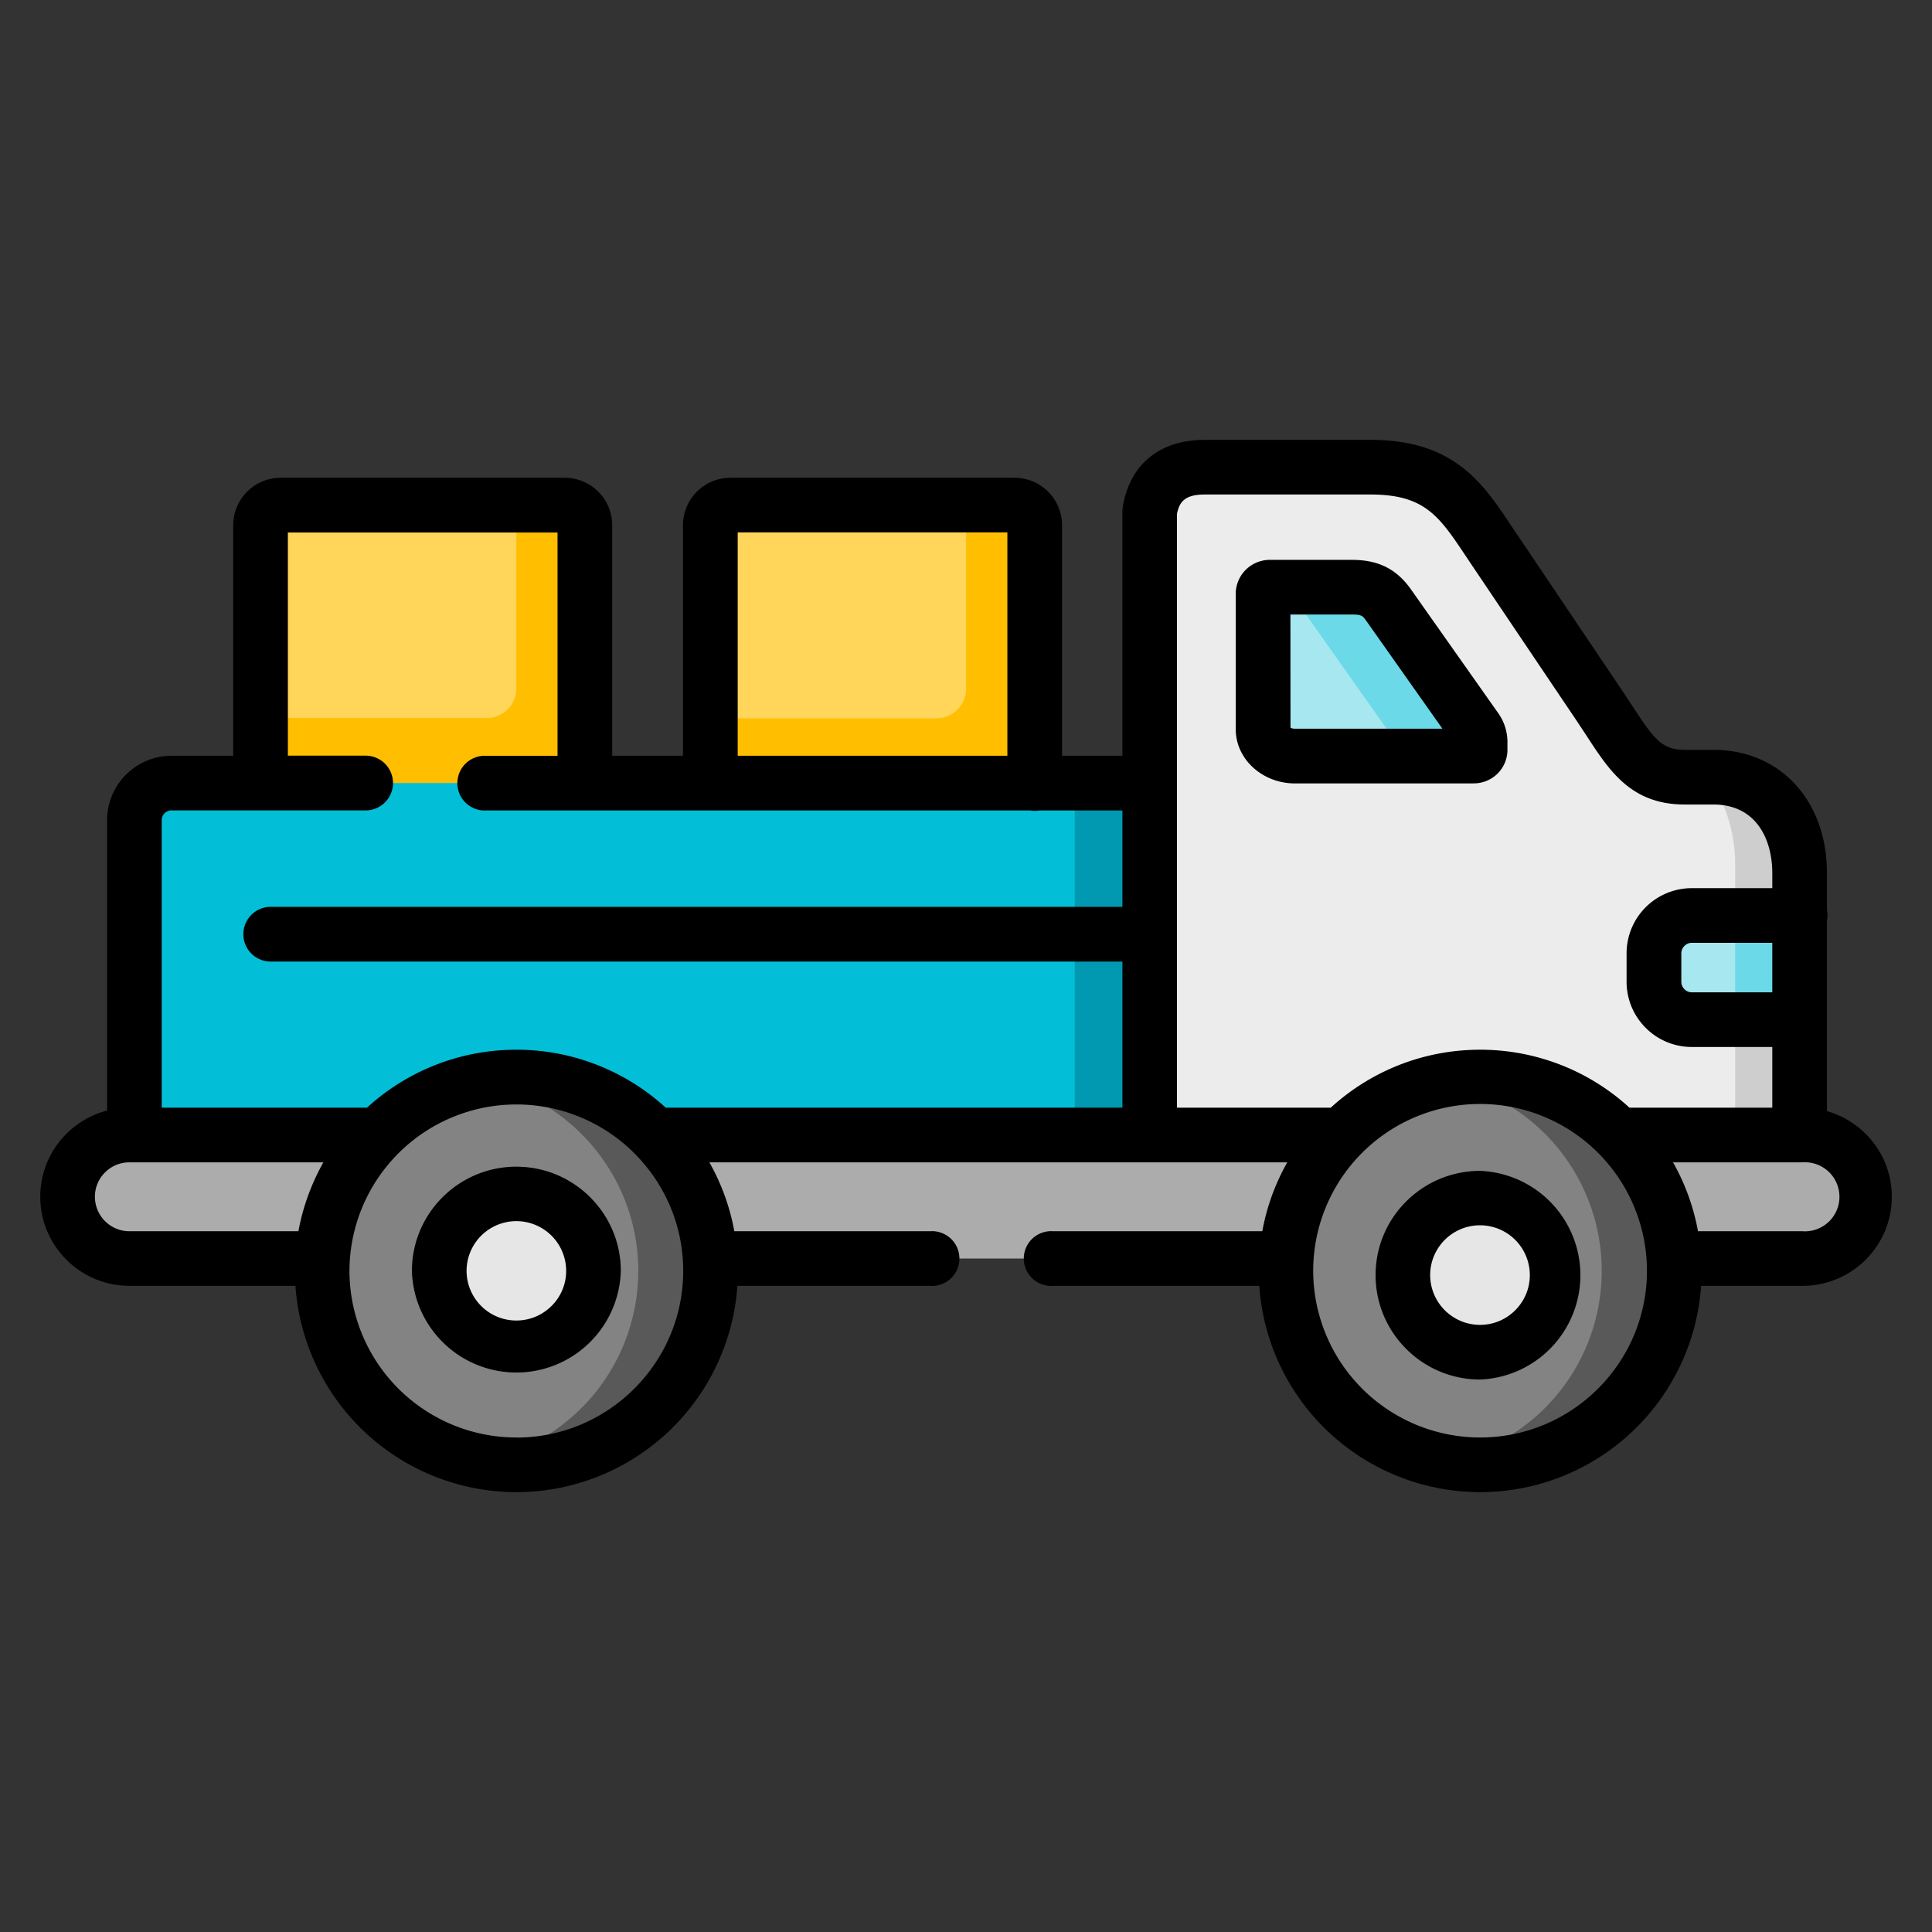<svg width="24" height="24" fill="none" xmlns="http://www.w3.org/2000/svg">
  <rect width="100%" height="100%" fill="#333333" stroke="none"/>
  <defs/>
  <g fill-rule="evenodd" clip-rule="evenodd">
    <path d="M9.073 6.275a.25.25 0 00-.25.249v3.203l1.991.685 2.039-.685V6.524a.25.25 0 00-.25-.25h-3.53z" fill="#FFD659"/>
    <path d="M8.823 9.732h4.03V6.524a.25.25 0 00-.25-.25h-.852a.25.25 0 01.25.25v2.034c0 .2-.166.366-.368.366h-2.81v.808z" fill="#FFBF00"/>
    <path d="M7.016 6.275h-3.53a.25.25 0 00-.25.249v3.203l1.95.805 2.08-.805V6.524a.25.25 0 00-.25-.25z" fill="#FFD659"/>
    <path d="M3.236 9.727h4.03V6.523a.25.25 0 00-.25-.248h-.852a.25.25 0 01.25.249v2.029a.367.367 0 01-.367.366h-2.81v.808z" fill="#FFBF00"/>
    <path d="M2.6 9.727h-.468a.462.462 0 00-.463.463v3.91l5.765.766 6.847-.766.893-1.993-.893-2.38H2.6z" fill="#03BED7"/>
    <path d="M13.35 14.1h.931V9.727h-.93V14.1z" fill="#0099B1"/>
    <path d="M14.281 6.354V14.1l4.105.784 3.904-.784h.065v-3.253c0-.697-.409-1.192-1.073-1.192h-.354c-.551 0-.717-.38-1.062-.891l-1.311-1.948c-.377-.559-.619-1.013-1.53-1.013h-2.059c-.545 0-.654.362-.685.55z" fill="#ECECEC"/>
    <path d="M15.688 7.367l.002 1.692c0 .163.152.333.396.333h2.217c.046-.003.083-.032.083-.068v-.09a.287.287 0 00-.06-.19L17.25 7.52c-.111-.158-.23-.226-.454-.226h-1.01c-.053 0-.096.032-.098.073z" fill="#A6E7F0"/>
    <path d="M16.796 7.294H15.69c.223 0 .342.068.454.227l1.076 1.524c.047.065.06.117.06.19v.09c0 .035-.037.065-.083.067h1.107c.046-.003.083-.032.083-.068v-.09a.287.287 0 00-.06-.19L17.25 7.52c-.111-.158-.23-.226-.454-.226z" fill="#6BD9E7"/>
    <path d="M21.015 11.372a.472.472 0 00-.47.47v.354c0 .258.211.47.47.47h1.34v-1.294h-1.34z" fill="#A6E7F0"/>
    <path d="M21.555 11.372h.8v1.294h-.8v-1.294z" fill="#6BD9E7"/>
    <path d="M21.202 9.655c.227.282.353.685.353 1.072v.645h.8v-.525c0-.697-.408-1.192-1.073-1.192h-.08zM21.555 12.666h.8V14.1h-.8v-1.434z" fill="#CECECE"/>
    <path d="M6.04 14.1H1.608a.769.769 0 00-.768.766.77.77 0 00.768.768h3.748A2.399 2.399 0 016.04 14.1zM14.282 14.1H7.236c.395.4.65.938.688 1.534h8.055a2.398 2.398 0 01.686-1.534h-2.383zM22.29 14.1H18.76c.394.4.649.938.686 1.534h2.946a.77.77 0 00.769-.768.77.77 0 00-.77-.766h-.1z" fill="#ACACAC"/>
    <path d="M6.413 13.379c-.673 0-1.282.276-1.72.72a2.4 2.4 0 00-.692 1.689c0 1.33 1.08 2.409 2.412 2.409a2.41 2.41 0 002.408-2.563 2.406 2.406 0 00-2.407-2.255zM18.386 13.379a2.408 2.408 0 100 4.818 2.41 2.41 0 002.413-2.41c0-.051-.003-.102-.005-.153a2.4 2.4 0 00-.688-1.534 2.403 2.403 0 00-1.72-.721z" fill="#838383"/>
    <path d="M8.135 14.1h-.001.001zm-.899 0a2.4 2.4 0 01.693 1.688 2.41 2.41 0 01-1.963 2.367 2.41 2.41 0 002.679-3.288 2.424 2.424 0 00-1.31-1.306 2.413 2.413 0 00-1.37-.14c.493.093.934.336 1.271.679zM19.208 14.1a2.41 2.41 0 01-1.272 4.055 2.41 2.41 0 002.862-2.367 2.407 2.407 0 00-2.862-2.367 2.41 2.41 0 011.272.679z" fill="#595959"/>
    <path d="M18.385 14.884a.957.957 0 10-.002 1.915.957.957 0 00.002-1.915zM6.413 14.832a.956.956 0 100 1.912.957.957 0 100-1.912z" fill="#E6E6E6"/>
  </g>
  <path d="M18.386 14.545c-.716 0-1.298.58-1.298 1.295s.582 1.297 1.298 1.297a1.297 1.297 0 000-2.592zm0 1.913a.62.62 0 01-.62-.618.619.619 0 011.238 0c0 .34-.277.618-.618.618zM6.414 14.493c-.715 0-1.297.58-1.297 1.295a1.298 1.298 0 002.595 0c0-.714-.582-1.295-1.298-1.295zm0 1.911a.618.618 0 01-.618-.616.618.618 0 011.237 0c0 .34-.278.616-.619.616zM18.304 9.731h.019a.417.417 0 00.403-.407v-.09a.623.623 0 00-.123-.387L17.53 7.325c-.18-.256-.407-.37-.732-.37h-1.011a.424.424 0 00-.436.401V9.06c0 .37.33.672.736.672h2.218zM16.03 7.634h.768c.119 0 .131.017.177.082l.943 1.336h-1.83a.101.101 0 01-.057-.013l-.001-1.405z" fill="#000"/>
  <path d="M22.695 13.803v-2.366a.338.338 0 000-.13v-.46c0-.902-.58-1.532-1.412-1.532h-.354c-.282 0-.381-.13-.651-.545l-.13-.196-1.31-1.947a30.345 30.345 0 01-.069-.102c-.347-.522-.707-1.061-1.743-1.061h-2.059c-.562 0-.934.304-1.02.835a.331.331 0 00-.004.055v3.034h-.75V6.524a.59.59 0 00-.589-.589h-3.53a.59.59 0 00-.59.589v2.864h-.879V6.524a.59.59 0 00-.589-.589h-3.53a.59.59 0 00-.589.589v2.864h-.764a.803.803 0 00-.803.802v3.606c-.477.123-.83.556-.83 1.07 0 .61.497 1.107 1.107 1.107H3.67a2.753 2.753 0 002.745 2.563 2.753 2.753 0 002.745-2.563h2.392a.34.34 0 100-.678h-2.43a2.724 2.724 0 00-.31-.856h7.179c-.148.262-.255.55-.31.856h-2.597a.34.34 0 100 .678h2.559a2.753 2.753 0 002.745 2.563 2.753 2.753 0 002.744-2.563h1.26c.612 0 1.109-.496 1.109-1.107 0-.504-.34-.93-.805-1.063zM9.164 6.614h3.35v2.774h-3.35V6.614zm-7.985 8.252c0-.235.192-.427.428-.427h2.41c-.147.262-.254.55-.31.856h-2.1a.429.429 0 01-.428-.429zm5.235 2.991a2.074 2.074 0 01-2.073-2.07 2.074 2.074 0 013.544-1.456l.011.012c.366.373.591.883.591 1.445 0 1.14-.93 2.07-2.073 2.07zm7.529-6.592H3.363a.34.34 0 100 .68h10.58v1.815H8.27a2.743 2.743 0 00-1.856-.72c-.714 0-1.366.273-1.855.72h-2.55v-3.57c0-.07.054-.123.124-.123h2.409a.34.34 0 100-.68h-.966V6.615h3.35v2.774H6.04a.34.34 0 100 .679h6.757a.341.341 0 00.113 0h1.033v1.198zm.678-4.882c.03-.152.102-.24.346-.24h2.059c.672 0 .852.27 1.178.758l.07.105 1.312 1.948.123.186c.286.44.556.854 1.22.854h.354c.54 0 .733.44.733.853v.186h-1a.81.81 0 00-.81.81v.353c0 .446.363.81.81.81h1v.754h-1.774a2.743 2.743 0 00-1.855-.72c-.715 0-1.367.273-1.856.72h-1.91V6.383zm7.395 5.328v.616h-1c-.071 0-.13-.06-.13-.131v-.354c0-.07.059-.13.13-.13h1zm-3.63 6.146a2.074 2.074 0 01-2.073-2.07 2.073 2.073 0 014.146 0c0 1.142-.93 2.07-2.073 2.07zm4.006-2.562h-1.299a2.725 2.725 0 00-.31-.856h1.609a.429.429 0 110 .856z" fill="#000"/>
</svg>
